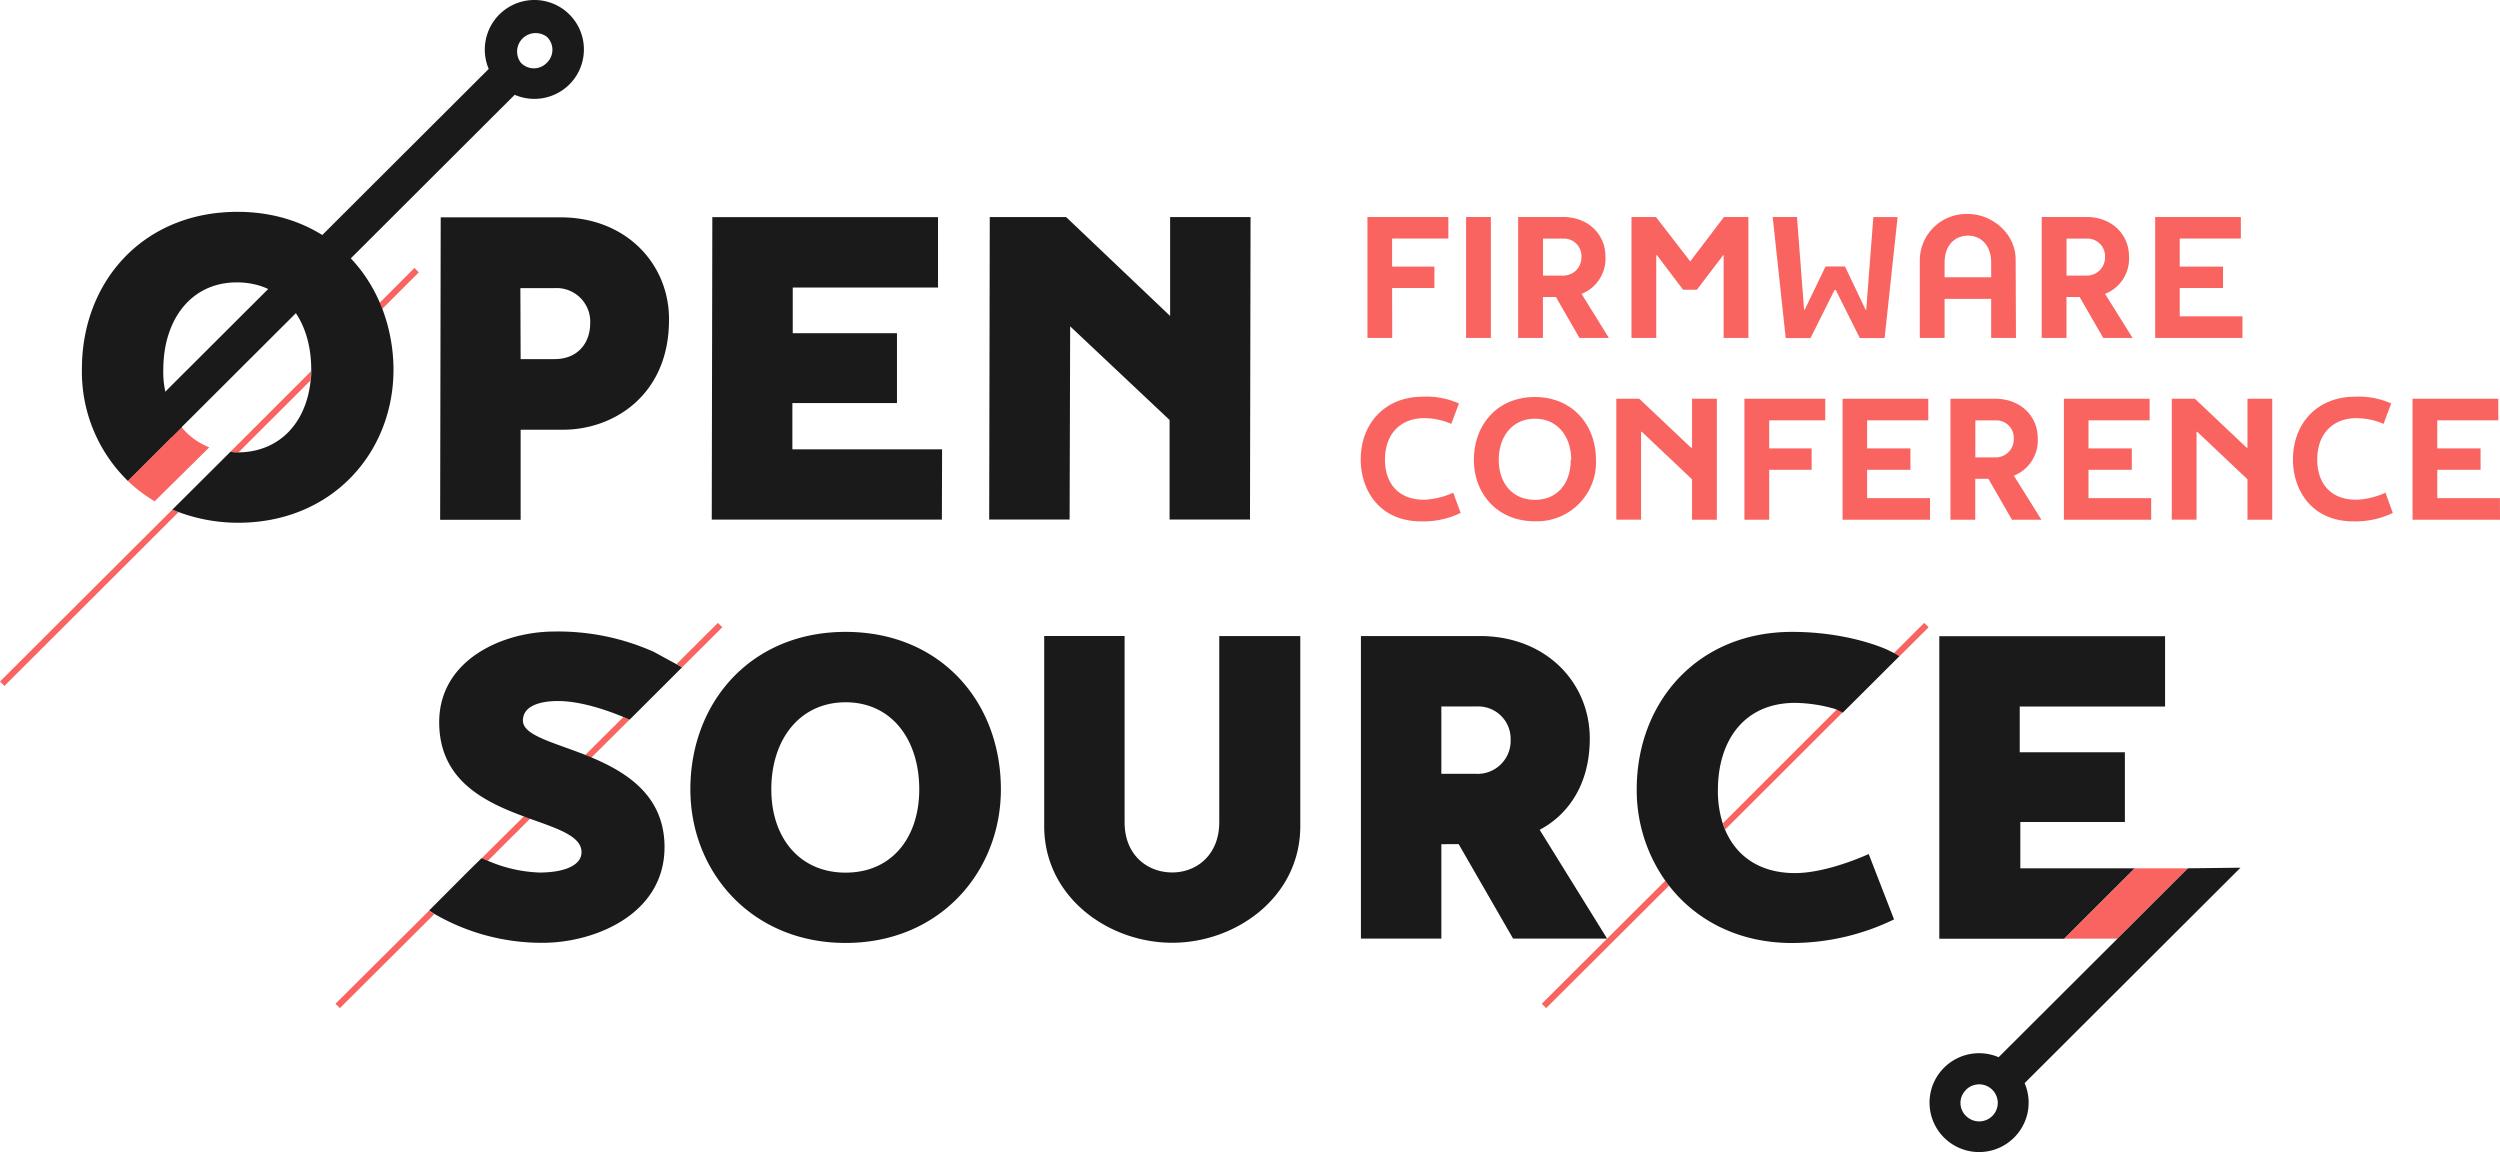 <svg fill="none" xmlns="http://www.w3.org/2000/svg" viewBox="0 0 217 100"><path d="m0 59.155.382.382 15.116-15.088a7.222 7.222 0 0 1-.538-.215L0 59.155ZM20.694 39.275l6.257-6.248c.026-.262.048-.536.052-.808l-7.011 7.002a2.5 2.5 0 0 0 .638.054h.064ZM36.352 23.639l-.38-.382-3.008 3.019c.076.18.15.357.22.534l3.168-3.171Z" fill="#F96360"/><path d="M33.188 26.81c-.069-.181-.143-.358-.22-.534-2.006-4.673-6.45-7.889-12.348-7.889-8.216 0-13.515 6.082-13.51 13.636a13.223 13.223 0 0 0 4.006 9.737l4.67-4.663a7.89 7.89 0 0 1-1.61-5.083c.027-4.341 2.466-7.54 6.45-7.503 3.986.039 6.363 3.221 6.39 7.508v.193c.008.27-.01.54-.053.808-.37 3.671-2.686 6.198-6.255 6.248h-.064c-.215.01-.43-.009-.64-.054l-5.04 5.02c.178.076.362.15.538.215 1.648.609 3.391.923 5.149.927 8.216 0 13.515-6.136 13.505-13.314a15.06 15.06 0 0 0-.968-5.252Z" fill="#1A1A1A"/><path d="M18.166 38.827a5.81 5.81 0 0 1-2.4-1.745l-4.671 4.66a12.73 12.73 0 0 0 2.329 1.77l4.742-4.685Z" fill="#F96360"/><path d="M58.07 27.763c0 6.592-4.886 9.56-9.234 9.536h-3.645v7.822h-6.986l.048-26.255h10.361c5.753-.024 9.49 4.077 9.456 8.897ZM45.19 31.17h2.953c1.988 0 3.073-1.37 3.085-3.085a2.914 2.914 0 0 0-.737-2.107 2.927 2.927 0 0 0-2.362-.97h-2.96l.022 6.162ZM81.755 45.102H61.78l.05-26.255h19.59v6.11H68.81v3.965h9.047v6.062h-9.078v4.02h12.994l-.017 6.098ZM92.541 18.842l9.026 8.583v-8.583h6.981l-.048 26.255h-6.98v-8.642l-8.63-8.13-.047 16.772h-6.981l.05-26.255h6.63Z" fill="#1A1A1A"/><path d="m59.21 57.918 3.483-3.471-.38-.381-3.593 3.58.49.272ZM54.114 62.238l-3.323 3.306.535.22 3.325-3.307h-.05s-.177-.09-.487-.22ZM46.022 71.051l-.537-.202-3.677 3.647.535.227 3.68-3.672ZM37.243 79.045l-8.123 8.081.382.38 8.188-8.16a9.137 9.137 0 0 1-.462-.301h.015Z" fill="#F96360"/><path d="M48.433 60.85c2.15 0 4.644.954 5.681 1.388.31.129.495.22.495.22h.052l4.54-4.53-.479-.272-1.966-1.073a20.342 20.342 0 0 0-8.6-1.767c-4.616 0-10.034 2.513-10.034 7.868 0 5.042 3.925 6.913 7.344 8.181l.537.203c2.444.87 4.473 1.523 4.473 2.899 0 1.18-1.558 1.769-3.65 1.769a12.323 12.323 0 0 1-4.485-1.023l-.538-.226-1.151 1.13-3.404 3.413s.167.117.46.299a18.586 18.586 0 0 0 9.394 2.507c4.51 0 10.579-2.47 10.579-8.303 0-4.432-3.223-6.472-6.336-7.786l-.537-.22c-2.807-1.108-5.419-1.7-5.419-2.98s1.486-1.697 3.044-1.697ZM86.877 68.513c0 7.173-5.316 13.335-13.477 13.335-8.16 0-13.476-6.162-13.476-13.335 0-7.555 5.256-13.666 13.476-13.666 8.221 0 13.477 6.056 13.477 13.666Zm-7.086 0c0-4.342-2.418-7.555-6.39-7.555-3.974 0-6.451 3.213-6.451 7.555 0 4.226 2.47 7.232 6.45 7.232s6.391-3.006 6.391-7.233ZM105.831 55.208h7.034v16.501c0 6.163-5.583 10.123-11.114 10.123-5.53 0-11.114-3.96-11.114-10.123V55.207h6.979v16.176c0 2.846 1.987 4.346 4.135 4.346 2.148 0 4.08-1.555 4.08-4.346V55.208ZM125.109 73.276v8.196h-6.981V55.208h10.309c5.798 0 9.556 4.071 9.556 8.894 0 4.334-2.203 6.804-4.351 7.924l5.856 9.446h-8.161l-4.726-8.203-1.502.007Zm6.013-9.11a2.8 2.8 0 0 0-.792-1.994 2.812 2.812 0 0 0-1.972-.852 2.117 2.117 0 0 0-.239 0h-3.01v5.848h3.005a2.869 2.869 0 0 0 3.008-2.715 2.73 2.73 0 0 0 0-.287Z" fill="#1A1A1A"/><path d="m164.881 56.96 2.523-2.513-.383-.381-2.627 2.622c.186.098.477.279.477.279l.01-.007ZM149.548 71.459c.057.183.125.362.206.536l10.201-10.18s-.301-.166-.499-.257l-9.908 9.901ZM133.824 87.126l.38.38 10.664-10.626a11.557 11.557 0 0 1-.322-.434l-10.722 10.68Z" fill="#F96360"/><path d="M155.819 61.01c1.183.018 2.358.199 3.491.537l.141.06c.198.09.478.237.499.254l2.2-2.19 2.717-2.711s-.289-.181-.478-.28l-.069-.037-.289-.139c-.27-.16-3.546-1.657-8.484-1.657-8.216 0-13.479 6.11-13.479 13.666a13.636 13.636 0 0 0 2.482 7.933c.101.148.208.291.323.434 2.341 3.006 6.035 4.973 10.674 4.973a20.317 20.317 0 0 0 8.856-2.05l-2.2-5.674s-3.545 1.655-6.391 1.655c-3.105 0-5.117-1.5-6.068-3.75-.074-.184-.143-.37-.203-.537a9.313 9.313 0 0 1-.428-2.899c0-4.29 2.251-7.588 6.706-7.588ZM175.364 75.369v-4.017h9.076v-6.056h-9.128v-3.969h12.616v-6.103h-19.597V81.48h10.846l6.121-6.11h-9.934Z" fill="#1A1A1A"/><path d="M189.915 75.369h-4.618l-6.12 6.11h4.618l6.12-6.11Z" fill="#F96360"/><path d="M43.332 1.268a4.315 4.315 0 0 0-.912 4.715L12.674 35.666l2.255 2.246L44.675 8.229a4.309 4.309 0 0 0 4.4-.59 4.292 4.292 0 0 0 1.531-4.159A4.287 4.287 0 0 0 47.638.186a4.31 4.31 0 0 0-4.306 1.082Zm4.136 4.179a1.558 1.558 0 0 1-2.256 0 1.604 1.604 0 0 1 1.174-2.571c.387-.027.772.087 1.082.32a1.555 1.555 0 0 1 .052 2.198c-.017.029-.036.029-.052.053Z" fill="#1A1A1A"/><path d="M120.844 29.334h-2.15V18.833h7.024v1.874h-4.883v2.434h3.672V25h-3.672l.009 4.333ZM127.256 18.833h2.15v10.501h-2.15V18.833ZM133.925 25.782v3.552h-2.151V18.833h3.883c2.238 0 3.693 1.547 3.693 3.407a3.284 3.284 0 0 1-2.071 3.268l2.372 3.826h-2.554l-2.04-3.552h-1.132Zm3.344-3.5a1.511 1.511 0 0 0-.403-1.088 1.522 1.522 0 0 0-1.057-.485h-1.875v3.213h1.801a1.577 1.577 0 0 0 1.429-1.007c.073-.192.108-.398.103-.604l.002-.029ZM149.575 22.149l-2.286 3.001h-1.195l-2.272-3.001h-.06v7.185h-2.15V18.833h2.122l2.979 3.857 2.931-3.857h2.117v10.501h-2.15V22.15h-.036ZM153.87 18.833h2.107l.617 8.046h.059l1.804-3.75h1.687l1.787 3.75h.059l.617-8.037h2.104l-1.127 10.502h-2.15l-2.088-4.17h-.108l-2.088 4.17H155l-1.13-10.511ZM174.985 29.334h-2.151v-3.392h-4.044v3.392h-2.15v-6.81a4.032 4.032 0 0 1 1.244-2.828 4.05 4.05 0 0 1 2.881-1.123h.041c2.105 0 4.152 1.697 4.152 3.948l.027 6.813Zm-2.151-6.541c0-1.512-.886-2.337-2.014-2.337-1.127 0-2.03.825-2.03 2.337v1.275h4.044v-1.275ZM179.371 25.782v3.552h-2.15V18.833h3.877c2.239 0 3.698 1.547 3.698 3.407a3.284 3.284 0 0 1-2.078 3.268l2.389 3.826h-2.547l-2.045-3.552h-1.144Zm3.344-3.5a1.503 1.503 0 0 0-.409-1.09 1.524 1.524 0 0 0-1.062-.482h-1.868v3.212h1.803a1.574 1.574 0 0 0 1.536-1.616v-.024ZM194.646 29.334h-7.576V18.833h7.435v1.874h-5.304v2.434h3.758V25h-3.758v2.457h5.445v1.876ZM126.784 44.52a7.359 7.359 0 0 1-3.417.734c-3.758 0-5.256-2.86-5.256-5.359 0-3.178 2.15-5.46 5.368-5.46a6.943 6.943 0 0 1 3.159.585l-.667 1.774a5.902 5.902 0 0 0-2.358-.499c-1.954 0-3.397 1.276-3.397 3.6 0 2.058 1.159 3.483 3.397 3.483a6.661 6.661 0 0 0 2.525-.615l.646 1.757ZM138.53 39.922a5.119 5.119 0 0 1-2.981 4.858 5.147 5.147 0 0 1-1.95.467h-.377c-3.275 0-5.289-2.427-5.289-5.325 0-3.028 2.014-5.46 5.289-5.46s5.308 2.43 5.308 5.46Zm-2.15 0c0-2.053-1.194-3.576-3.146-3.576s-3.142 1.532-3.142 3.576c0 2.043 1.221 3.466 3.142 3.466 1.921 0 3.106-1.41 3.106-3.466h.04ZM146.87 38.86v-4.248h2.151v10.502h-2.151v-3.51l-4.359-4.126h-.065v7.629h-2.15V34.612h1.992l4.494 4.248h.088ZM153.565 45.114h-2.15V34.612h7.016v1.874h-4.866v2.434h3.684v1.86h-3.684v4.334ZM167.526 45.114h-7.592V34.612h7.441v1.874h-5.31v2.434h3.758v1.86h-3.758v2.457h5.461v1.877ZM171.451 41.562v3.552h-2.15V34.612h3.877c2.243 0 3.698 1.547 3.698 3.407a3.295 3.295 0 0 1-2.071 3.268l2.389 3.827h-2.554l-2.047-3.552h-1.142Zm3.345-3.5a1.516 1.516 0 0 0-1.46-1.573h-1.876v3.216h1.804a1.576 1.576 0 0 0 1.428-1.008c.074-.193.109-.398.104-.604v-.031ZM186.722 45.114h-7.576V34.612h7.442v1.874h-5.306v2.434h3.758v1.86h-3.758v2.457h5.44v1.877ZM195.081 38.86v-4.248h2.15v10.502h-2.15v-3.51l-4.36-4.126h-.06v7.629h-2.15V34.612h2.005l4.493 4.248h.072ZM207.695 44.52a7.367 7.367 0 0 1-3.411.734c-3.758 0-5.256-2.86-5.256-5.359 0-3.178 2.15-5.46 5.368-5.46a6.908 6.908 0 0 1 3.158.585l-.662 1.774a5.91 5.91 0 0 0-2.36-.499c-1.956 0-3.395 1.276-3.395 3.6 0 2.057 1.154 3.483 3.395 3.483a6.635 6.635 0 0 0 2.528-.615l.635 1.757ZM217 45.114h-7.592V34.612h7.442v1.874h-5.295v2.434h3.758v1.86h-3.758v2.457h5.438l.007 1.877Z" fill="#F96360"/><path d="m189.916 75.369-16.435 16.397a4.308 4.308 0 0 0-5.256 1.536 4.281 4.281 0 0 0 .519 5.441 4.305 4.305 0 0 0 7.168-1.828 4.284 4.284 0 0 0-.175-2.899l18.737-18.7-4.558.053Zm-19.278 19.236a1.615 1.615 0 0 1 2.768 1.103 1.607 1.607 0 0 1-.977 1.499 1.616 1.616 0 0 1-1.762-.328l-.029-.028a1.564 1.564 0 0 1-.031-2.203.13.13 0 0 0 .031-.043Z" fill="#1A1A1A"/></svg>